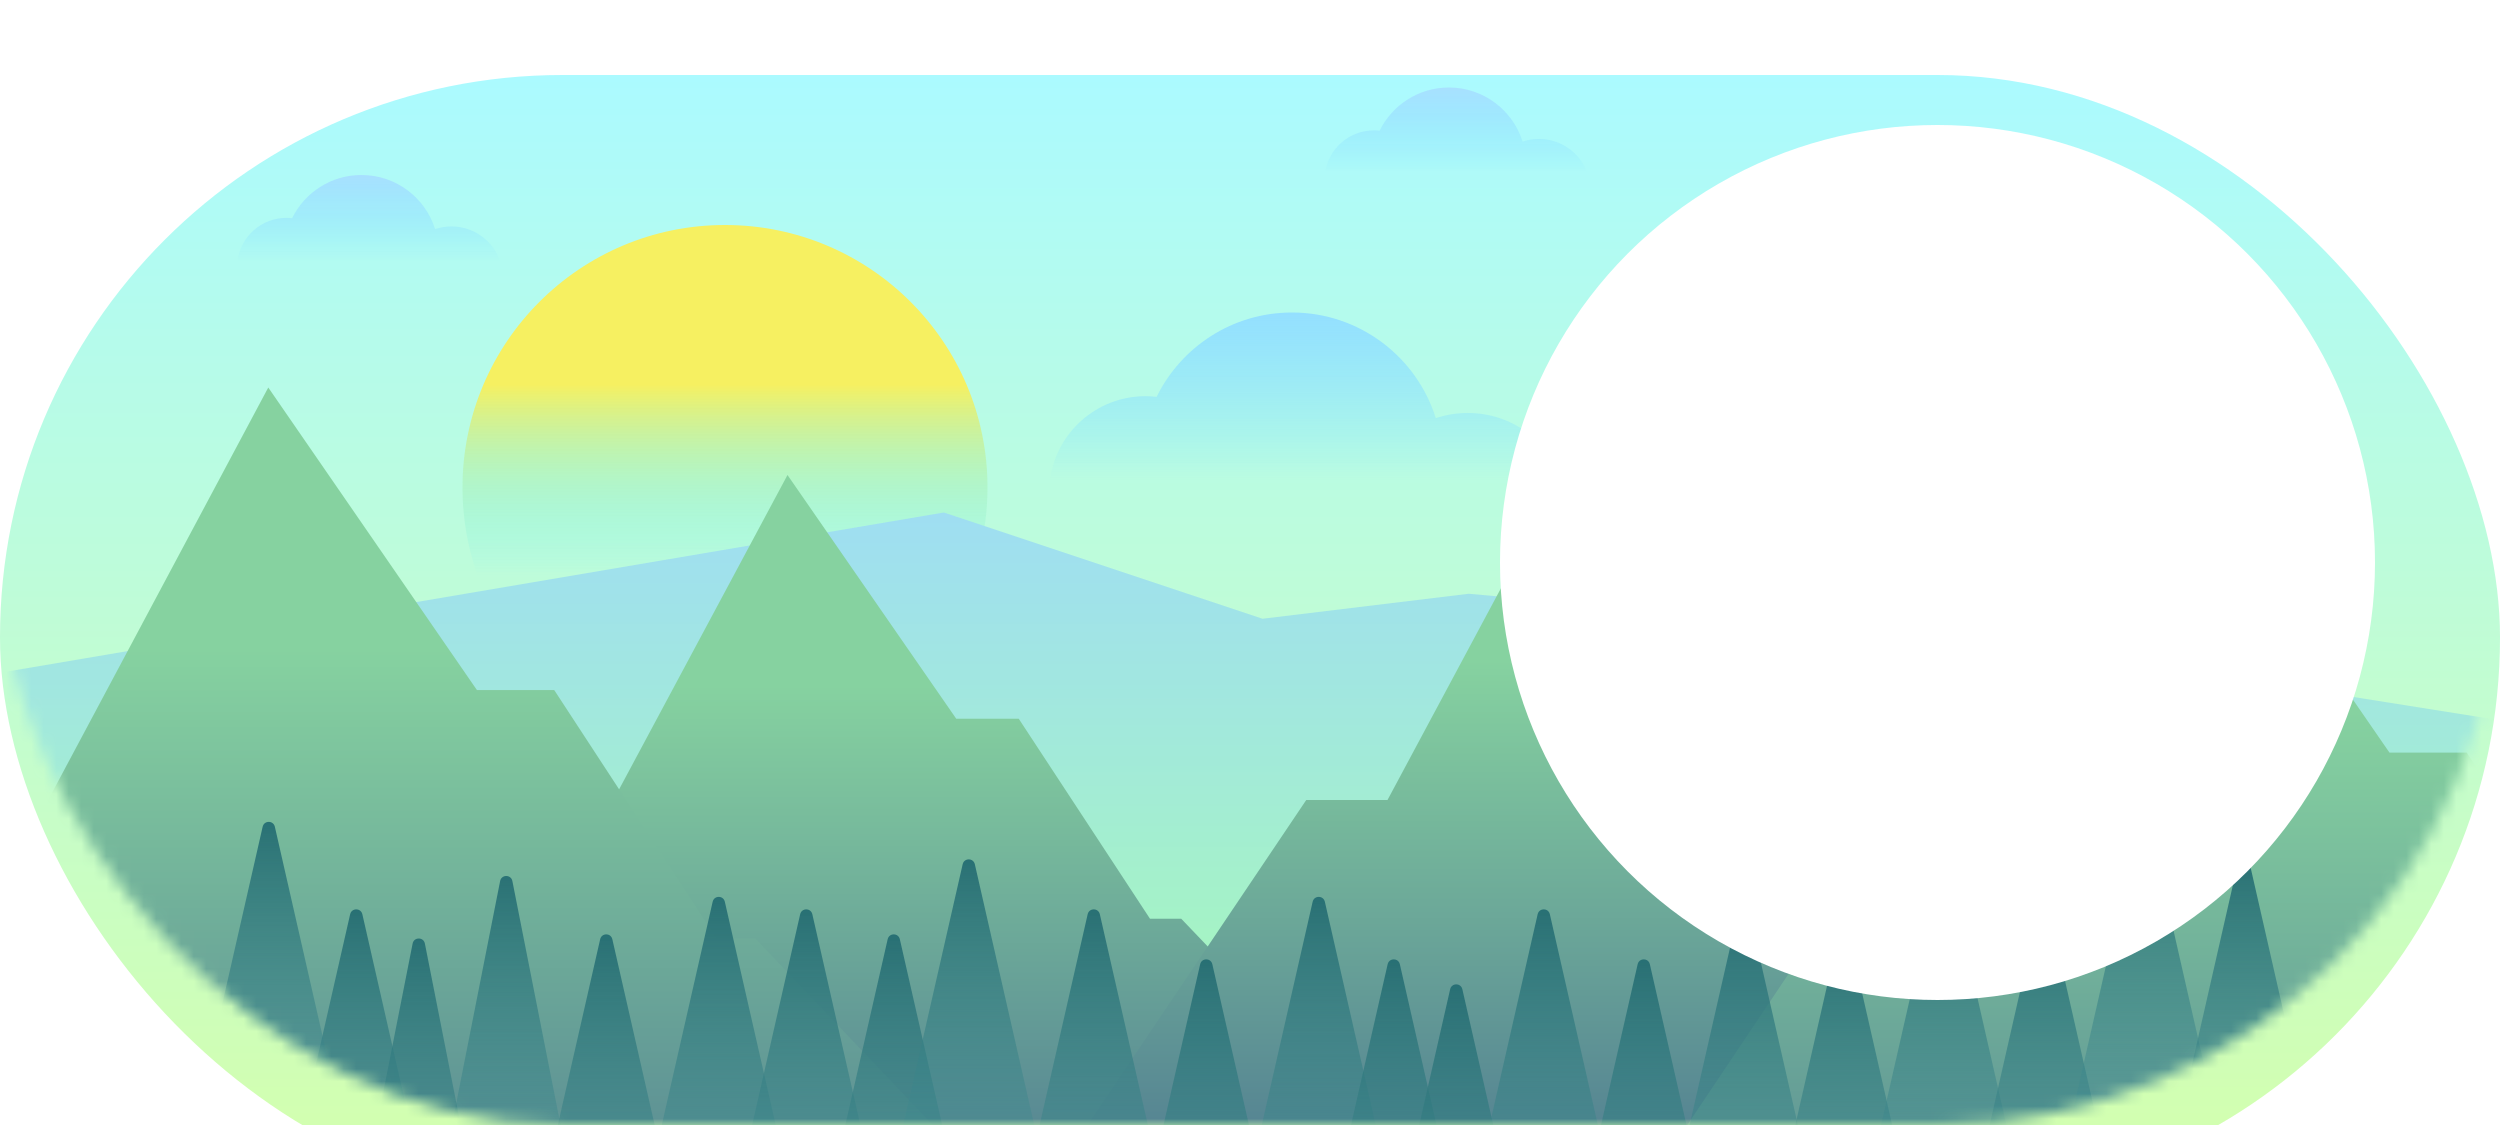 <svg width="200" height="90" viewBox="0 0 200 90" fill="none" xmlns="http://www.w3.org/2000/svg">
<g filter="url(#filter0_i_107_220)">
<rect width="200" height="90" rx="45" fill="url(#paint0_linear_107_220)"/>
</g>
<mask id="mask0_107_220" style="mask-type:alpha" maskUnits="userSpaceOnUse" x="0" y="0" width="200" height="90">
<rect width="200" height="90" rx="45" fill="url(#paint1_linear_107_220)"/>
</mask>
<g mask="url(#mask0_107_220)">
<circle cx="58" cy="39" r="21" fill="url(#paint2_linear_107_220)"/>
<path d="M-4 54.5V69.5L4.5 109C19.667 114.5 51.1 125.8 55.5 127C61 128.5 109.5 136.5 112 137.5C114 138.3 182.5 113.167 216.5 100.5L205.5 58.5L161.5 51.5L117.5 47.5L101 49.5L75.5 41L-4 54.5Z" fill="url(#paint3_linear_107_220)"/>
<path d="M41.5 66L23 93.5L116 96L94.5 73.5H92L81.5 57.5H76.5L63 38L48 66H41.5Z" fill="url(#paint4_linear_107_220)"/>
<path d="M104.5 64L86 91.5L179 94L157.5 71.5H155L144.5 55.5H139.5L126 36L111 64H104.5Z" fill="url(#paint5_linear_107_220)"/>
<path d="M147.876 70.759L125 104.897L240 108L213.414 80.069H210.323L197.339 60.207H191.156L174.462 36L155.914 70.759H147.876Z" fill="url(#paint6_linear_107_220)"/>
<path d="M-5.124 65.759L-28 99.897L87 103L60.414 75.069H57.323L44.339 55.207H38.156L21.462 31L2.914 65.759H-5.124Z" fill="url(#paint7_linear_107_220)"/>
<path d="M40.01 70.484C40.116 69.946 40.884 69.946 40.99 70.484L46.011 95.903C46.072 96.212 45.836 96.5 45.521 96.5H35.479C35.164 96.5 34.928 96.212 34.989 95.903L40.01 70.484Z" fill="url(#paint8_linear_107_220)"/>
<path d="M33.01 75.484C33.116 74.946 33.884 74.946 33.99 75.484L39.011 100.903C39.072 101.212 38.836 101.5 38.521 101.5H28.479C28.164 101.5 27.928 101.212 27.989 100.903L33.01 75.484Z" fill="url(#paint9_linear_107_220)"/>
<path d="M48.013 75.139C48.131 74.621 48.869 74.621 48.987 75.139L54.856 100.889C54.927 101.202 54.689 101.5 54.368 101.5H42.632C42.311 101.5 42.073 101.202 42.144 100.889L48.013 75.139Z" fill="url(#paint10_linear_107_220)"/>
<path d="M57.013 72.139C57.131 71.621 57.869 71.621 57.987 72.139L63.856 97.889C63.927 98.202 63.689 98.5 63.368 98.5H51.632C51.311 98.5 51.073 98.202 51.144 97.889L57.013 72.139Z" fill="url(#paint11_linear_107_220)"/>
<path d="M64.013 73.139C64.131 72.621 64.869 72.621 64.987 73.139L70.856 98.889C70.927 99.202 70.689 99.5 70.368 99.5H58.632C58.311 99.5 58.073 99.202 58.144 98.889L64.013 73.139Z" fill="url(#paint12_linear_107_220)"/>
<path d="M71.013 75.139C71.131 74.621 71.869 74.621 71.987 75.139L77.856 100.889C77.927 101.202 77.689 101.5 77.368 101.5H65.632C65.311 101.5 65.073 101.202 65.144 100.889L71.013 75.139Z" fill="url(#paint13_linear_107_220)"/>
<path d="M77.013 69.139C77.131 68.621 77.869 68.621 77.987 69.139L83.856 94.889C83.927 95.202 83.689 95.5 83.368 95.5H71.632C71.311 95.5 71.073 95.202 71.144 94.889L77.013 69.139Z" fill="url(#paint14_linear_107_220)"/>
<path d="M87.013 73.139C87.131 72.621 87.869 72.621 87.987 73.139L93.856 98.889C93.927 99.202 93.689 99.5 93.368 99.5H81.632C81.311 99.5 81.073 99.202 81.144 98.889L87.013 73.139Z" fill="url(#paint15_linear_107_220)"/>
<path d="M96.013 77.139C96.131 76.621 96.869 76.621 96.987 77.139L102.856 102.889C102.927 103.202 102.689 103.5 102.368 103.5H90.632C90.311 103.5 90.073 103.202 90.144 102.889L96.013 77.139Z" fill="url(#paint16_linear_107_220)"/>
<path d="M105.012 72.139C105.131 71.621 105.869 71.621 105.988 72.139L111.856 97.889C111.927 98.202 111.689 98.5 111.368 98.5H99.632C99.311 98.5 99.073 98.202 99.144 97.889L105.012 72.139Z" fill="url(#paint17_linear_107_220)"/>
<path d="M111.012 77.139C111.131 76.621 111.869 76.621 111.988 77.139L117.856 102.889C117.927 103.202 117.689 103.5 117.368 103.5H105.632C105.311 103.5 105.073 103.202 105.144 102.889L111.012 77.139Z" fill="url(#paint18_linear_107_220)"/>
<path d="M116.012 79.139C116.131 78.621 116.869 78.621 116.988 79.139L122.856 104.889C122.927 105.202 122.689 105.5 122.368 105.5H110.632C110.311 105.5 110.073 105.202 110.144 104.889L116.012 79.139Z" fill="url(#paint19_linear_107_220)"/>
<path d="M123.012 73.139C123.131 72.621 123.869 72.621 123.988 73.139L129.856 98.889C129.927 99.202 129.689 99.5 129.368 99.5H117.632C117.311 99.5 117.073 99.202 117.144 98.889L123.012 73.139Z" fill="url(#paint20_linear_107_220)"/>
<path d="M131.012 77.139C131.131 76.621 131.869 76.621 131.988 77.139L137.856 102.889C137.927 103.202 137.689 103.5 137.368 103.5H125.632C125.311 103.5 125.073 103.202 125.144 102.889L131.012 77.139Z" fill="url(#paint21_linear_107_220)"/>
<path d="M139.012 73.139C139.131 72.621 139.869 72.621 139.988 73.139L145.856 98.889C145.927 99.202 145.689 99.5 145.368 99.5H133.632C133.311 99.5 133.073 99.202 133.144 98.889L139.012 73.139Z" fill="url(#paint22_linear_107_220)"/>
<path d="M147.012 75.139C147.131 74.621 147.869 74.621 147.988 75.139L153.856 100.889C153.927 101.202 153.689 101.5 153.368 101.5H141.632C141.311 101.5 141.073 101.202 141.144 100.889L147.012 75.139Z" fill="url(#paint23_linear_107_220)"/>
<path d="M155.012 70.139C155.131 69.621 155.869 69.621 155.988 70.139L161.856 95.889C161.927 96.202 161.689 96.5 161.368 96.5H149.632C149.311 96.5 149.073 96.202 149.144 95.889L155.012 70.139Z" fill="url(#paint24_linear_107_220)"/>
<path d="M163.012 73.139C163.131 72.621 163.869 72.621 163.988 73.139L169.856 98.889C169.927 99.202 169.689 99.5 169.368 99.5H157.632C157.311 99.5 157.073 99.202 157.144 98.889L163.012 73.139Z" fill="url(#paint25_linear_107_220)"/>
<path d="M171.012 66.139C171.131 65.621 171.869 65.621 171.988 66.139L177.856 91.889C177.927 92.202 177.689 92.5 177.368 92.5H165.632C165.311 92.5 165.073 92.202 165.144 91.889L171.012 66.139Z" fill="url(#paint26_linear_107_220)"/>
<path d="M179.012 69.139C179.131 68.621 179.869 68.621 179.988 69.139L185.856 94.889C185.927 95.202 185.689 95.5 185.368 95.5H173.632C173.311 95.5 173.073 95.202 173.144 94.889L179.012 69.139Z" fill="url(#paint27_linear_107_220)"/>
<path d="M28.012 73.139C28.131 72.621 28.869 72.621 28.988 73.139L34.856 98.889C34.927 99.202 34.689 99.5 34.368 99.5H22.632C22.311 99.5 22.073 99.202 22.144 98.889L28.012 73.139Z" fill="url(#paint28_linear_107_220)"/>
<path d="M21.012 66.139C21.131 65.621 21.869 65.621 21.988 66.139L27.856 91.889C27.927 92.202 27.689 92.5 27.368 92.5H15.632C15.311 92.5 15.073 92.202 15.144 91.889L21.012 66.139Z" fill="url(#paint29_linear_107_220)"/>
</g>
<path fill-rule="evenodd" clip-rule="evenodd" d="M127 13.861H106C106.252 11.925 107.907 10.43 109.912 10.43C110.066 10.43 110.219 10.439 110.369 10.456C111.374 8.409 113.48 7 115.914 7C118.682 7 121.024 8.82 121.808 11.329C122.22 11.191 122.66 11.116 123.118 11.116C124.91 11.116 126.435 12.262 127 13.861Z" fill="url(#paint30_linear_107_220)"/>
<path fill-rule="evenodd" clip-rule="evenodd" d="M40 20.86H19C19.252 18.925 20.907 17.43 22.912 17.43C23.066 17.43 23.219 17.439 23.369 17.456C24.374 15.409 26.48 14 28.914 14C31.682 14 34.024 15.82 34.808 18.329C35.22 18.191 35.66 18.116 36.118 18.116C37.91 18.116 39.435 19.262 40 20.86Z" fill="url(#paint31_linear_107_220)"/>
<path fill-rule="evenodd" clip-rule="evenodd" d="M125 38.394H84C84.492 34.615 87.724 31.697 91.637 31.697C91.939 31.697 92.237 31.715 92.53 31.748C94.492 27.751 98.603 25 103.357 25C108.759 25 113.332 28.554 114.864 33.452C115.667 33.182 116.527 33.037 117.421 33.037C120.92 33.037 123.897 35.273 125 38.394Z" fill="url(#paint32_linear_107_220)"/>
<path fill-rule="evenodd" clip-rule="evenodd" d="M185.414 45.394H144.604C144.215 44.474 144 43.461 144 42.399C144 38.145 147.448 34.697 151.702 34.697C152.004 34.697 152.302 34.715 152.595 34.748C154.557 30.751 158.668 28 163.422 28C168.824 28 173.397 31.554 174.929 36.452C175.732 36.182 176.592 36.037 177.486 36.037C181.924 36.037 185.522 39.635 185.522 44.073C185.522 44.523 185.485 44.964 185.414 45.394Z" fill="url(#paint33_linear_107_220)"/>
<circle cx="155" cy="45" r="35" fill="white"/>
<defs>
<filter id="filter0_i_107_220" x="0" y="0" width="200" height="96" filterUnits="userSpaceOnUse" color-interpolation-filters="sRGB">
<feFlood flood-opacity="0" result="BackgroundImageFix"/>
<feBlend mode="normal" in="SourceGraphic" in2="BackgroundImageFix" result="shape"/>
<feColorMatrix in="SourceAlpha" type="matrix" values="0 0 0 0 0 0 0 0 0 0 0 0 0 0 0 0 0 0 127 0" result="hardAlpha"/>
<feMorphology radius="3" operator="erode" in="SourceAlpha" result="effect1_innerShadow_107_220"/>
<feOffset dy="6"/>
<feGaussianBlur stdDeviation="4"/>
<feComposite in2="hardAlpha" operator="arithmetic" k2="-1" k3="1"/>
<feColorMatrix type="matrix" values="0 0 0 0 0 0 0 0 0 0 0 0 0 0 0 0 0 0 0.25 0"/>
<feBlend mode="normal" in2="shape" result="effect1_innerShadow_107_220"/>
</filter>
<linearGradient id="paint0_linear_107_220" x1="100" y1="0" x2="100" y2="90" gradientUnits="userSpaceOnUse">
<stop stop-color="#ABFAFF"/>
<stop offset="1" stop-color="#D5FFAB"/>
</linearGradient>
<linearGradient id="paint1_linear_107_220" x1="100" y1="0" x2="100" y2="90" gradientUnits="userSpaceOnUse">
<stop stop-color="#ABFAFF"/>
<stop offset="1" stop-color="#D5FFAB"/>
</linearGradient>
<linearGradient id="paint2_linear_107_220" x1="58" y1="13.5" x2="58" y2="60" gradientUnits="userSpaceOnUse">
<stop offset="0.371" stop-color="#F6F061"/>
<stop offset="0.699" stop-color="#61EDF6" stop-opacity="0"/>
</linearGradient>
<linearGradient id="paint3_linear_107_220" x1="106.25" y1="41" x2="106.25" y2="137.519" gradientUnits="userSpaceOnUse">
<stop stop-color="#9FDEF2"/>
<stop offset="0.554" stop-color="#A8FFAC"/>
</linearGradient>
<linearGradient id="paint4_linear_107_220" x1="69.5" y1="38" x2="69.5" y2="96" gradientUnits="userSpaceOnUse">
<stop offset="0.29" stop-color="#86D2A0"/>
<stop offset="1" stop-color="#517D91"/>
</linearGradient>
<linearGradient id="paint5_linear_107_220" x1="132.5" y1="36" x2="132.5" y2="94" gradientUnits="userSpaceOnUse">
<stop offset="0.29" stop-color="#86D2A0"/>
<stop offset="1" stop-color="#517D91"/>
</linearGradient>
<linearGradient id="paint6_linear_107_220" x1="182.5" y1="36" x2="182.5" y2="108" gradientUnits="userSpaceOnUse">
<stop offset="0.29" stop-color="#86D2A0"/>
<stop offset="1" stop-color="#517D91"/>
</linearGradient>
<linearGradient id="paint7_linear_107_220" x1="29.5" y1="31" x2="29.5" y2="103" gradientUnits="userSpaceOnUse">
<stop offset="0.29" stop-color="#86D2A0"/>
<stop offset="1" stop-color="#517D91"/>
</linearGradient>
<linearGradient id="paint8_linear_107_220" x1="40.5" y1="68" x2="40.5" y2="106" gradientUnits="userSpaceOnUse">
<stop stop-color="#236B70"/>
<stop offset="1" stop-color="#519DA2" stop-opacity="0"/>
</linearGradient>
<linearGradient id="paint9_linear_107_220" x1="33.5" y1="73" x2="33.5" y2="111" gradientUnits="userSpaceOnUse">
<stop stop-color="#236B70"/>
<stop offset="1" stop-color="#519DA2" stop-opacity="0"/>
</linearGradient>
<linearGradient id="paint10_linear_107_220" x1="48.5" y1="73" x2="48.5" y2="111" gradientUnits="userSpaceOnUse">
<stop stop-color="#236B70"/>
<stop offset="1" stop-color="#519DA2" stop-opacity="0"/>
</linearGradient>
<linearGradient id="paint11_linear_107_220" x1="57.5" y1="70" x2="57.5" y2="108" gradientUnits="userSpaceOnUse">
<stop stop-color="#236B70"/>
<stop offset="1" stop-color="#519DA2" stop-opacity="0"/>
</linearGradient>
<linearGradient id="paint12_linear_107_220" x1="64.5" y1="71" x2="64.5" y2="109" gradientUnits="userSpaceOnUse">
<stop stop-color="#236B70"/>
<stop offset="1" stop-color="#519DA2" stop-opacity="0"/>
</linearGradient>
<linearGradient id="paint13_linear_107_220" x1="71.5" y1="73" x2="71.5" y2="111" gradientUnits="userSpaceOnUse">
<stop stop-color="#236B70"/>
<stop offset="1" stop-color="#519DA2" stop-opacity="0"/>
</linearGradient>
<linearGradient id="paint14_linear_107_220" x1="77.5" y1="67" x2="77.5" y2="105" gradientUnits="userSpaceOnUse">
<stop stop-color="#236B70"/>
<stop offset="1" stop-color="#519DA2" stop-opacity="0"/>
</linearGradient>
<linearGradient id="paint15_linear_107_220" x1="87.5" y1="71" x2="87.5" y2="109" gradientUnits="userSpaceOnUse">
<stop stop-color="#236B70"/>
<stop offset="1" stop-color="#519DA2" stop-opacity="0"/>
</linearGradient>
<linearGradient id="paint16_linear_107_220" x1="96.5" y1="75" x2="96.5" y2="113" gradientUnits="userSpaceOnUse">
<stop stop-color="#236B70"/>
<stop offset="1" stop-color="#519DA2" stop-opacity="0"/>
</linearGradient>
<linearGradient id="paint17_linear_107_220" x1="105.5" y1="70" x2="105.5" y2="108" gradientUnits="userSpaceOnUse">
<stop stop-color="#236B70"/>
<stop offset="1" stop-color="#519DA2" stop-opacity="0"/>
</linearGradient>
<linearGradient id="paint18_linear_107_220" x1="111.5" y1="75" x2="111.5" y2="113" gradientUnits="userSpaceOnUse">
<stop stop-color="#236B70"/>
<stop offset="1" stop-color="#519DA2" stop-opacity="0"/>
</linearGradient>
<linearGradient id="paint19_linear_107_220" x1="116.5" y1="77" x2="116.5" y2="115" gradientUnits="userSpaceOnUse">
<stop stop-color="#236B70"/>
<stop offset="1" stop-color="#519DA2" stop-opacity="0"/>
</linearGradient>
<linearGradient id="paint20_linear_107_220" x1="123.5" y1="71" x2="123.5" y2="109" gradientUnits="userSpaceOnUse">
<stop stop-color="#236B70"/>
<stop offset="1" stop-color="#519DA2" stop-opacity="0"/>
</linearGradient>
<linearGradient id="paint21_linear_107_220" x1="131.5" y1="75" x2="131.5" y2="113" gradientUnits="userSpaceOnUse">
<stop stop-color="#236B70"/>
<stop offset="1" stop-color="#519DA2" stop-opacity="0"/>
</linearGradient>
<linearGradient id="paint22_linear_107_220" x1="139.5" y1="71" x2="139.5" y2="109" gradientUnits="userSpaceOnUse">
<stop stop-color="#236B70"/>
<stop offset="1" stop-color="#519DA2" stop-opacity="0"/>
</linearGradient>
<linearGradient id="paint23_linear_107_220" x1="147.5" y1="73" x2="147.5" y2="111" gradientUnits="userSpaceOnUse">
<stop stop-color="#236B70"/>
<stop offset="1" stop-color="#519DA2" stop-opacity="0"/>
</linearGradient>
<linearGradient id="paint24_linear_107_220" x1="155.5" y1="68" x2="155.5" y2="106" gradientUnits="userSpaceOnUse">
<stop stop-color="#236B70"/>
<stop offset="1" stop-color="#519DA2" stop-opacity="0"/>
</linearGradient>
<linearGradient id="paint25_linear_107_220" x1="163.5" y1="71" x2="163.5" y2="109" gradientUnits="userSpaceOnUse">
<stop stop-color="#236B70"/>
<stop offset="1" stop-color="#519DA2" stop-opacity="0"/>
</linearGradient>
<linearGradient id="paint26_linear_107_220" x1="171.5" y1="64" x2="171.5" y2="102" gradientUnits="userSpaceOnUse">
<stop stop-color="#236B70"/>
<stop offset="1" stop-color="#519DA2" stop-opacity="0"/>
</linearGradient>
<linearGradient id="paint27_linear_107_220" x1="179.5" y1="67" x2="179.5" y2="105" gradientUnits="userSpaceOnUse">
<stop stop-color="#236B70"/>
<stop offset="1" stop-color="#519DA2" stop-opacity="0"/>
</linearGradient>
<linearGradient id="paint28_linear_107_220" x1="28.5" y1="71" x2="28.5" y2="109" gradientUnits="userSpaceOnUse">
<stop stop-color="#236B70"/>
<stop offset="1" stop-color="#519DA2" stop-opacity="0"/>
</linearGradient>
<linearGradient id="paint29_linear_107_220" x1="21.5" y1="64" x2="21.5" y2="102" gradientUnits="userSpaceOnUse">
<stop stop-color="#236B70"/>
<stop offset="1" stop-color="#519DA2" stop-opacity="0"/>
</linearGradient>
<linearGradient id="paint30_linear_107_220" x1="116.5" y1="7" x2="116.5" y2="13.861" gradientUnits="userSpaceOnUse">
<stop stop-color="#A8E0FF"/>
<stop offset="1" stop-color="#7FE0FF" stop-opacity="0"/>
</linearGradient>
<linearGradient id="paint31_linear_107_220" x1="29.5" y1="14" x2="29.5" y2="20.86" gradientUnits="userSpaceOnUse">
<stop stop-color="#A8E0FF"/>
<stop offset="1" stop-color="#7FE0FF" stop-opacity="0"/>
</linearGradient>
<linearGradient id="paint32_linear_107_220" x1="104.5" y1="25" x2="104.5" y2="38.394" gradientUnits="userSpaceOnUse">
<stop stop-color="#94DFFF"/>
<stop offset="1" stop-color="#7FE0FF" stop-opacity="0"/>
</linearGradient>
<linearGradient id="paint33_linear_107_220" x1="154.5" y1="32" x2="154.5" y2="45.394" gradientUnits="userSpaceOnUse">
<stop stop-color="#A8E0FF"/>
<stop offset="1" stop-color="#7FE0FF" stop-opacity="0"/>
</linearGradient>
</defs>
</svg>
